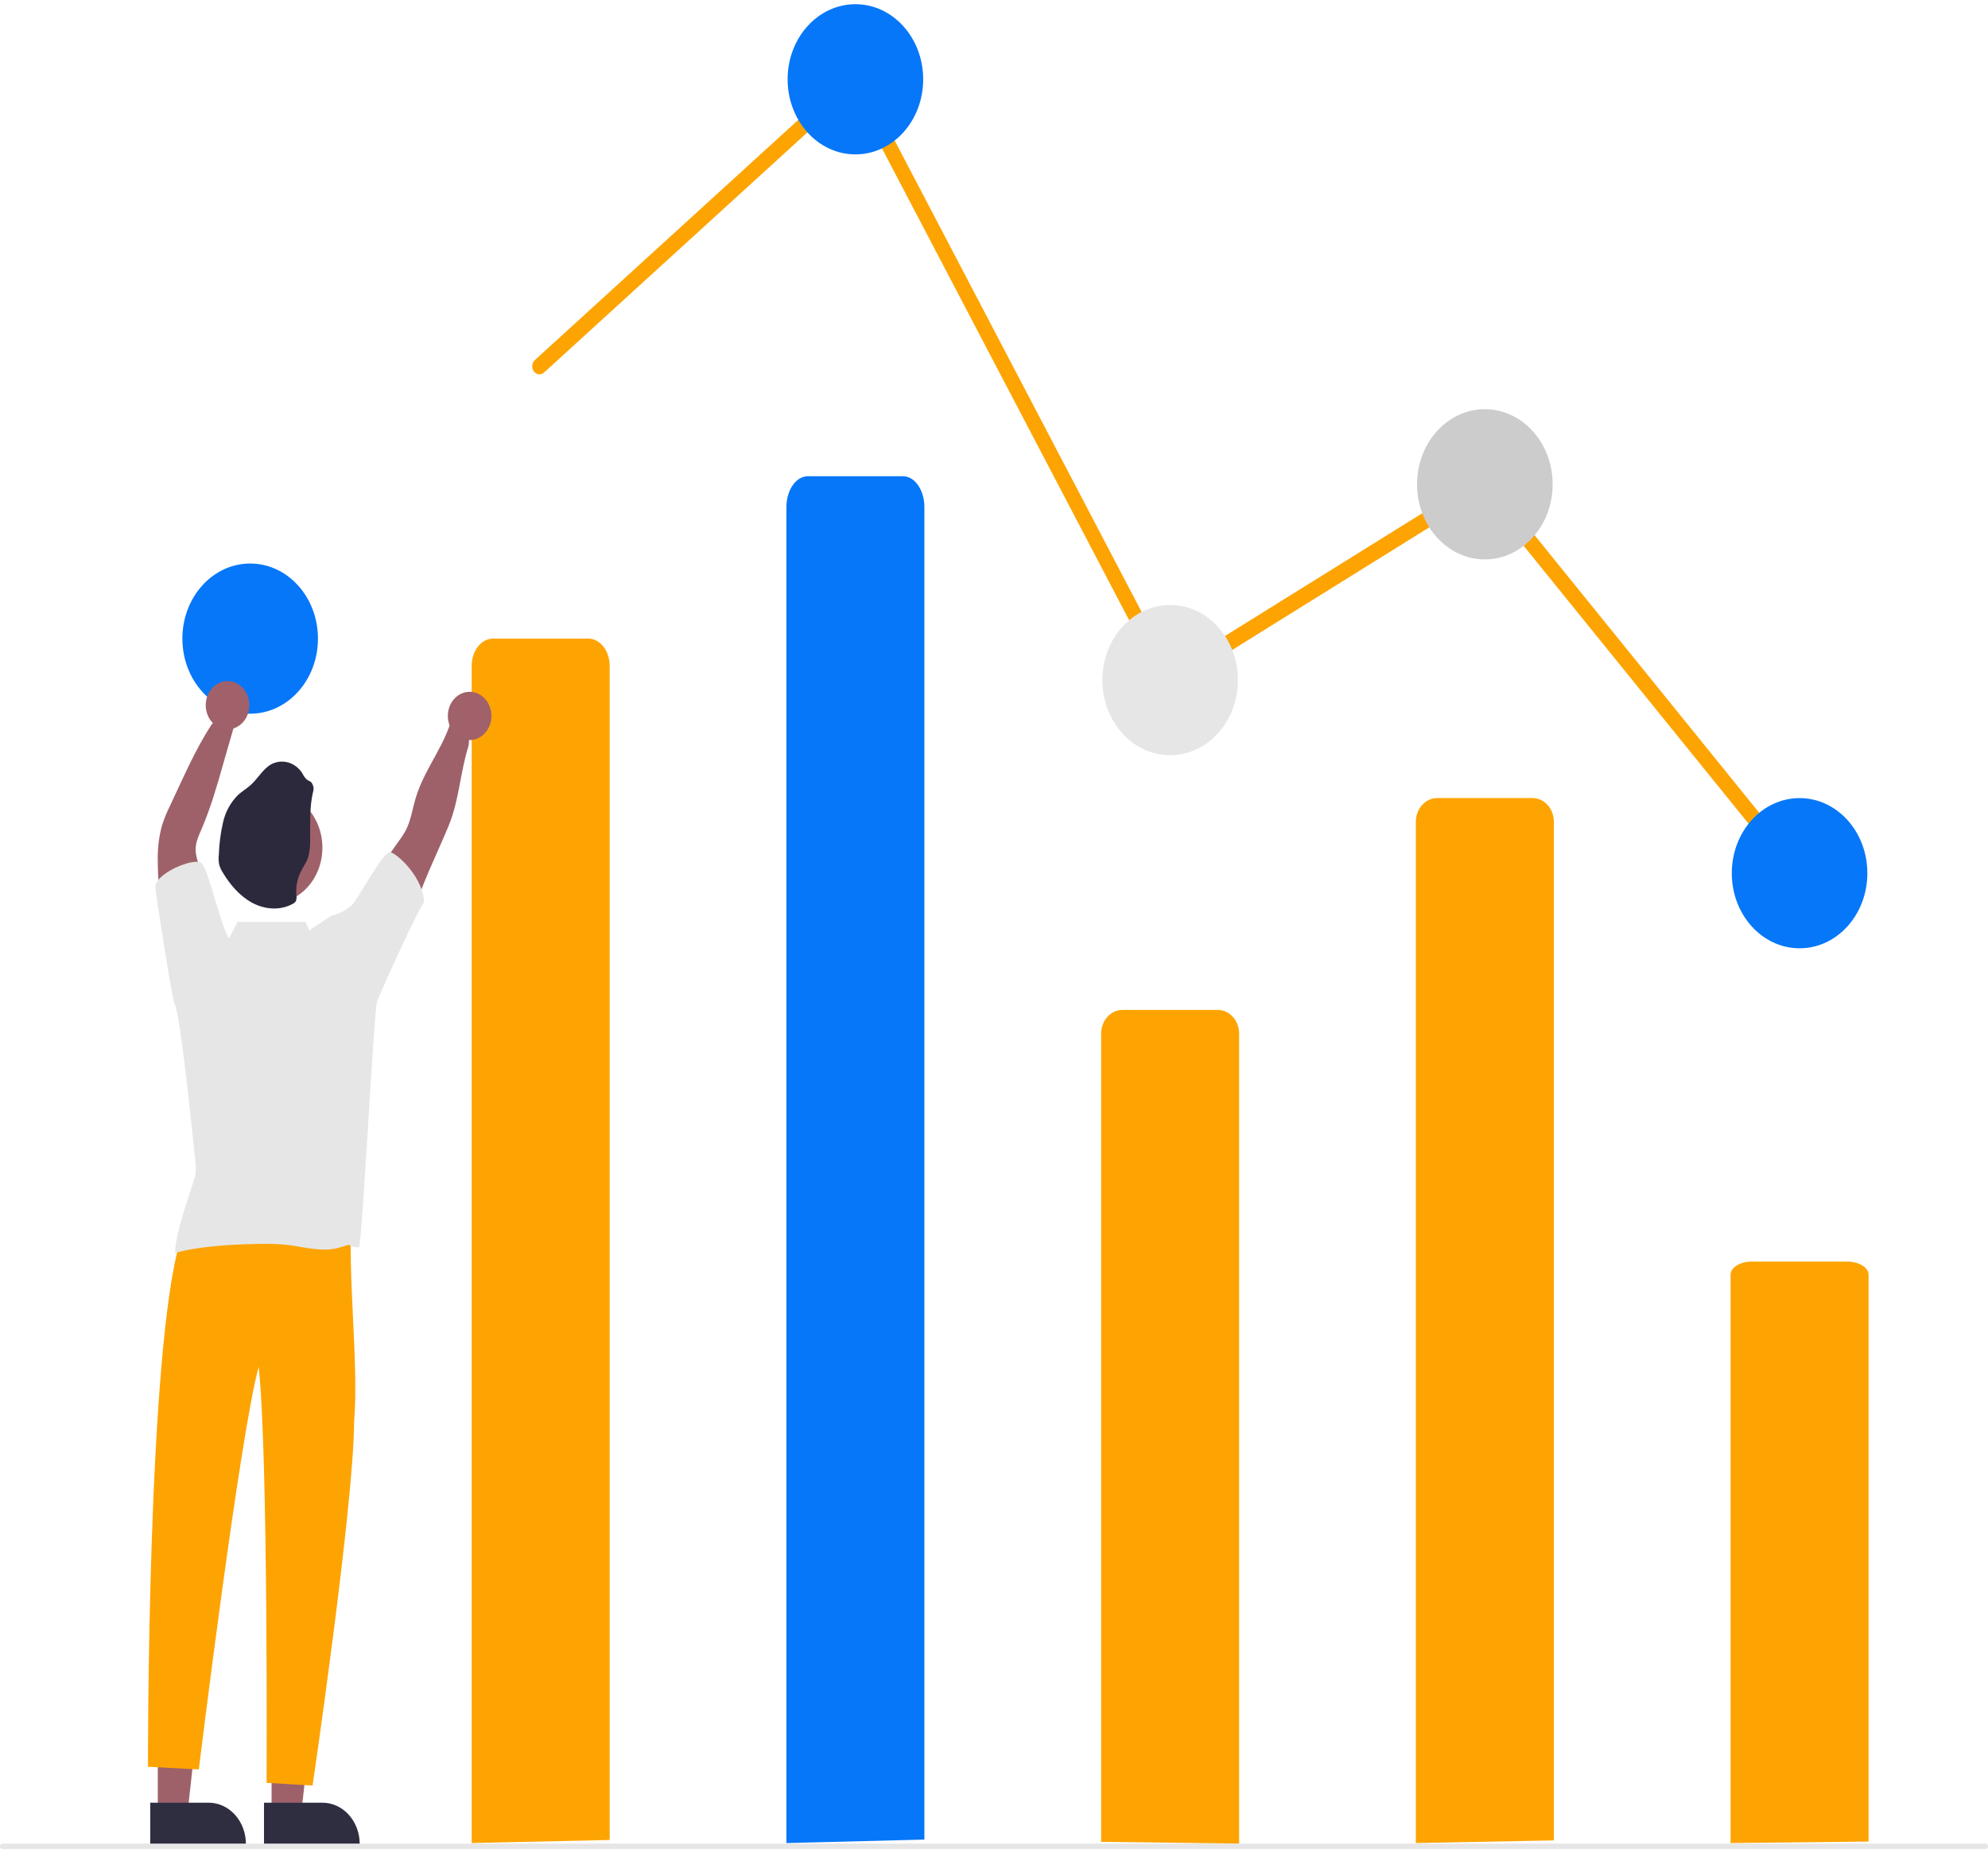 <svg width="197" height="184" viewBox="0 0 197 184" fill="none" xmlns="http://www.w3.org/2000/svg">
<g clip-path="url(#clip0_206_304)">
<path d="M15.635 179.681L18.577 179.68L19.976 167.114H15.635L15.635 179.681Z" fill="#9E616A"/>
<path d="M14.885 182.839L24.369 182.839V182.706C24.369 181.621 23.98 180.581 23.288 179.814C22.595 179.048 21.657 178.617 20.677 178.617H20.677L14.885 178.617L14.885 182.839Z" fill="#2F2E41"/>
<path d="M26.911 179.681L29.852 179.68L31.251 167.114H26.91L26.911 179.681Z" fill="#9E616A"/>
<path d="M26.161 182.839L35.644 182.839V182.706C35.644 181.621 35.255 180.581 34.563 179.814C33.871 179.048 32.932 178.617 31.953 178.617H31.953L26.161 178.617L26.161 182.839Z" fill="#2F2E41"/>
<path d="M153.978 182.353V81.418C153.978 80.796 153.755 80.2 153.358 79.76C152.961 79.321 152.423 79.074 151.862 79.074H142.419C141.858 79.074 141.32 79.321 140.923 79.76C140.526 80.2 140.303 80.796 140.303 81.418V182.616L153.978 182.353Z" fill="#FDA402"/>
<path d="M122.791 182.669V102.412C122.791 101.79 122.568 101.194 122.171 100.755C121.774 100.315 121.236 100.068 120.675 100.068H111.232C110.671 100.068 110.133 100.315 109.736 100.755C109.339 101.194 109.116 101.79 109.116 102.412V182.496L122.791 182.669Z" fill="#FDA402"/>
<path d="M178.208 87.317C178.347 87.317 178.483 87.272 178.6 87.189C178.716 87.105 178.809 86.985 178.865 86.845C178.922 86.704 178.941 86.548 178.919 86.396C178.898 86.244 178.837 86.102 178.744 85.988L147.171 46.978L116.1 66.306L84.843 6.645L53.002 35.677C52.928 35.744 52.868 35.825 52.823 35.918C52.779 36.01 52.751 36.111 52.742 36.216C52.733 36.32 52.742 36.425 52.77 36.525C52.797 36.626 52.843 36.719 52.903 36.8C52.963 36.881 53.037 36.948 53.12 36.997C53.204 37.046 53.295 37.077 53.389 37.087C53.483 37.097 53.578 37.086 53.669 37.056C53.759 37.025 53.843 36.975 53.916 36.908L84.449 9.069L115.567 68.466L146.87 48.994L177.672 87.052C177.74 87.135 177.822 87.202 177.915 87.248C178.007 87.294 178.107 87.317 178.208 87.317Z" fill="#FDA402"/>
<path d="M178.328 93.961C174.618 93.961 171.611 90.629 171.611 86.52C171.611 82.41 174.618 79.079 178.328 79.079C182.038 79.079 185.045 82.41 185.045 86.52C185.045 90.629 182.038 93.961 178.328 93.961Z" fill="#0677F9"/>
<path d="M147.141 55.427C143.431 55.427 140.423 52.095 140.423 47.986C140.423 43.876 143.431 40.545 147.141 40.545C150.85 40.545 153.858 43.876 153.858 47.986C153.858 52.095 150.85 55.427 147.141 55.427Z" fill="#CCCCCC"/>
<path d="M115.953 74.827C112.244 74.827 109.236 71.495 109.236 67.386C109.236 63.276 112.244 59.945 115.953 59.945C119.663 59.945 122.671 63.276 122.671 67.386C122.671 71.495 119.663 74.827 115.953 74.827Z" fill="#E6E6E6"/>
<path d="M84.766 15.298C81.056 15.298 78.049 11.967 78.049 7.857C78.049 3.748 81.056 0.416 84.766 0.416C88.476 0.416 91.483 3.748 91.483 7.857C91.483 11.967 88.476 15.298 84.766 15.298Z" fill="#0677F9"/>
<path d="M24.791 70.717C21.081 70.717 18.073 67.385 18.073 63.276C18.073 59.166 21.081 55.835 24.791 55.835C28.5 55.835 31.508 59.166 31.508 63.276C31.508 67.385 28.5 70.717 24.791 70.717Z" fill="#0677F9"/>
<path d="M27.166 121.242C24.651 121.577 18.222 119.037 17.874 122.902C14.565 133.693 14.663 175.057 14.663 175.057L19.701 175.323C19.701 175.323 23.727 142.456 25.63 135.425C26.585 143.971 26.418 176.652 26.418 176.652L30.976 176.918C30.976 176.918 35.065 149.089 35.088 140.921C35.585 134.938 34.366 126.072 34.888 120.288C32.395 121.163 29.771 121.487 27.166 121.242L27.166 121.242Z" fill="#FDA402"/>
<path d="M60.416 182.311V65.978C60.416 64.486 59.469 63.276 58.3 63.276H48.858C47.689 63.276 46.742 64.485 46.742 65.978V182.616L60.416 182.311Z" fill="#FDA402"/>
<path d="M35.718 89.936C36.727 87.653 37.958 85.499 39.391 83.513C39.69 83.125 39.963 82.713 40.207 82.28C40.722 81.289 40.876 80.125 41.202 79.04C42.114 76 44.388 73.558 44.942 70.414C45.144 69.272 46.846 72.593 46.398 74.01C45.6 76.574 45.496 79.29 44.479 81.767C43.462 84.244 42.267 86.62 41.389 89.152C40.89 90.59 40.492 92.076 39.761 93.404C39.029 94.733 37.887 95.847 36.507 96.046C36.517 95.083 36.385 94.124 36.116 93.208C35.816 92.161 35.284 90.928 35.718 89.936Z" fill="#9E616A"/>
<path d="M20.626 91.658C20.688 89.779 20.423 87.904 19.846 86.136C19.625 85.458 19.366 84.77 19.388 84.05C19.419 83.38 19.707 82.766 19.968 82.16C20.87 80.074 21.504 77.863 22.128 75.657L23.327 71.498C23.718 71.181 21.434 71.07 20.947 71.817C19.354 74.267 18.148 77.082 16.886 79.758C16.564 80.396 16.29 81.061 16.065 81.748C15.757 82.862 15.611 84.023 15.633 85.187C15.633 87.364 15.893 89.532 16.161 91.69C16.332 93.043 16.555 94.515 17.478 95.411C18.438 94.05 19.402 92.721 20.626 91.658Z" fill="#9E616A"/>
<path d="M26.969 89.505C24.22 89.505 21.991 87.037 21.991 83.991C21.991 80.945 24.22 78.477 26.969 78.477C29.718 78.477 31.947 80.945 31.947 83.991C31.947 87.037 29.718 89.505 26.969 89.505Z" fill="#9E616A"/>
<path d="M31.016 78.489C31.072 78.322 31.084 78.141 31.052 77.966C31.02 77.791 30.944 77.63 30.833 77.5C30.709 77.391 30.544 77.351 30.411 77.247C30.221 77.071 30.066 76.854 29.955 76.609C29.615 76.082 29.117 75.705 28.55 75.545C27.983 75.386 27.384 75.454 26.858 75.738C26.035 76.215 25.539 77.17 24.807 77.813C24.436 78.146 24.005 78.394 23.631 78.727C22.883 79.443 22.351 80.396 22.107 81.458C21.864 82.513 21.723 83.593 21.684 84.68C21.645 85.007 21.657 85.338 21.718 85.66C21.794 85.93 21.907 86.185 22.053 86.417C22.805 87.679 23.796 88.826 25.038 89.477C26.28 90.128 27.791 90.234 29.016 89.552C29.139 89.497 29.245 89.403 29.321 89.282C29.391 89.098 29.408 88.894 29.369 88.699C29.303 87.928 29.44 87.152 29.766 86.465C29.994 85.961 30.335 85.526 30.518 85.004C30.687 84.419 30.76 83.805 30.732 83.192C30.754 81.602 30.656 80.019 31.016 78.489Z" fill="#2D293D"/>
<path d="M185.165 182.469V126.305C185.165 125.585 184.218 125.001 183.049 125.001H173.607C172.438 125.001 171.491 125.586 171.491 126.305V182.616L185.165 182.469Z" fill="#FDA402"/>
<path d="M0.24 183.201H196.76C196.824 183.201 196.885 183.173 196.93 183.123C196.975 183.073 197 183.006 197 182.935C197 182.865 196.975 182.797 196.93 182.747C196.885 182.697 196.824 182.669 196.76 182.669H0.24C0.176 182.669 0.115 182.697 0.07 182.747C0.025 182.797 0 182.865 0 182.935C0 183.006 0.025 183.073 0.07 183.123C0.115 183.173 0.176 183.201 0.24 183.201H0.24Z" fill="#E6E6E6"/>
<path d="M91.603 182.272V50.254C91.603 48.561 90.656 47.188 89.488 47.188H80.045C78.876 47.188 77.929 48.561 77.929 50.254V182.616L91.603 182.272Z" fill="#0677F9"/>
<path d="M46.538 73.329C45.345 73.329 44.378 72.259 44.378 70.938C44.378 69.617 45.345 68.546 46.538 68.546C47.73 68.546 48.697 69.617 48.697 70.938C48.697 72.259 47.73 73.329 46.538 73.329Z" fill="#A0616A"/>
<path d="M22.547 72.266C21.355 72.266 20.388 71.196 20.388 69.875C20.388 68.554 21.355 67.483 22.547 67.483C23.74 67.483 24.706 68.554 24.706 69.875C24.706 71.196 23.74 72.266 22.547 72.266Z" fill="#A0616A"/>
<path d="M17.301 99.482C17.09 99.269 15.373 88.141 15.383 87.891C15.409 86.52 19.185 84.954 19.941 85.499C20.654 86.013 21.895 91.91 22.694 92.984L23.539 91.345H30.256L30.664 92.183C31.545 91.595 32.338 91.052 32.621 90.873C32.718 90.8 32.824 90.742 32.935 90.702C33.633 90.529 34.289 90.188 34.854 89.702C35.406 89.232 37.967 84.306 38.653 84.436C39.428 84.579 42.042 87.083 42.012 89.485C41.683 89.477 37.402 98.959 37.342 99.312C37.014 100.805 35.928 122.587 35.578 123.602C33.964 123.429 35.238 123.121 33.676 123.602C31.995 124.12 30.22 123.559 28.485 123.352C27.763 123.273 27.037 123.237 26.311 123.246C23.673 123.259 19.906 123.421 17.351 124.146C17.337 122.292 18.807 118.279 19.352 116.527C19.423 116.004 19.421 115.471 19.345 114.949C19.275 114.308 17.87 100.19 17.301 99.482Z" fill="#E6E6E6"/>
</g>
<defs>
<clipPath id="clip0_206_304">
<rect width="197" height="182.785" fill="white" transform="matrix(-1 0 0 1 197 0.416)"/>
</clipPath>
</defs>
</svg>
